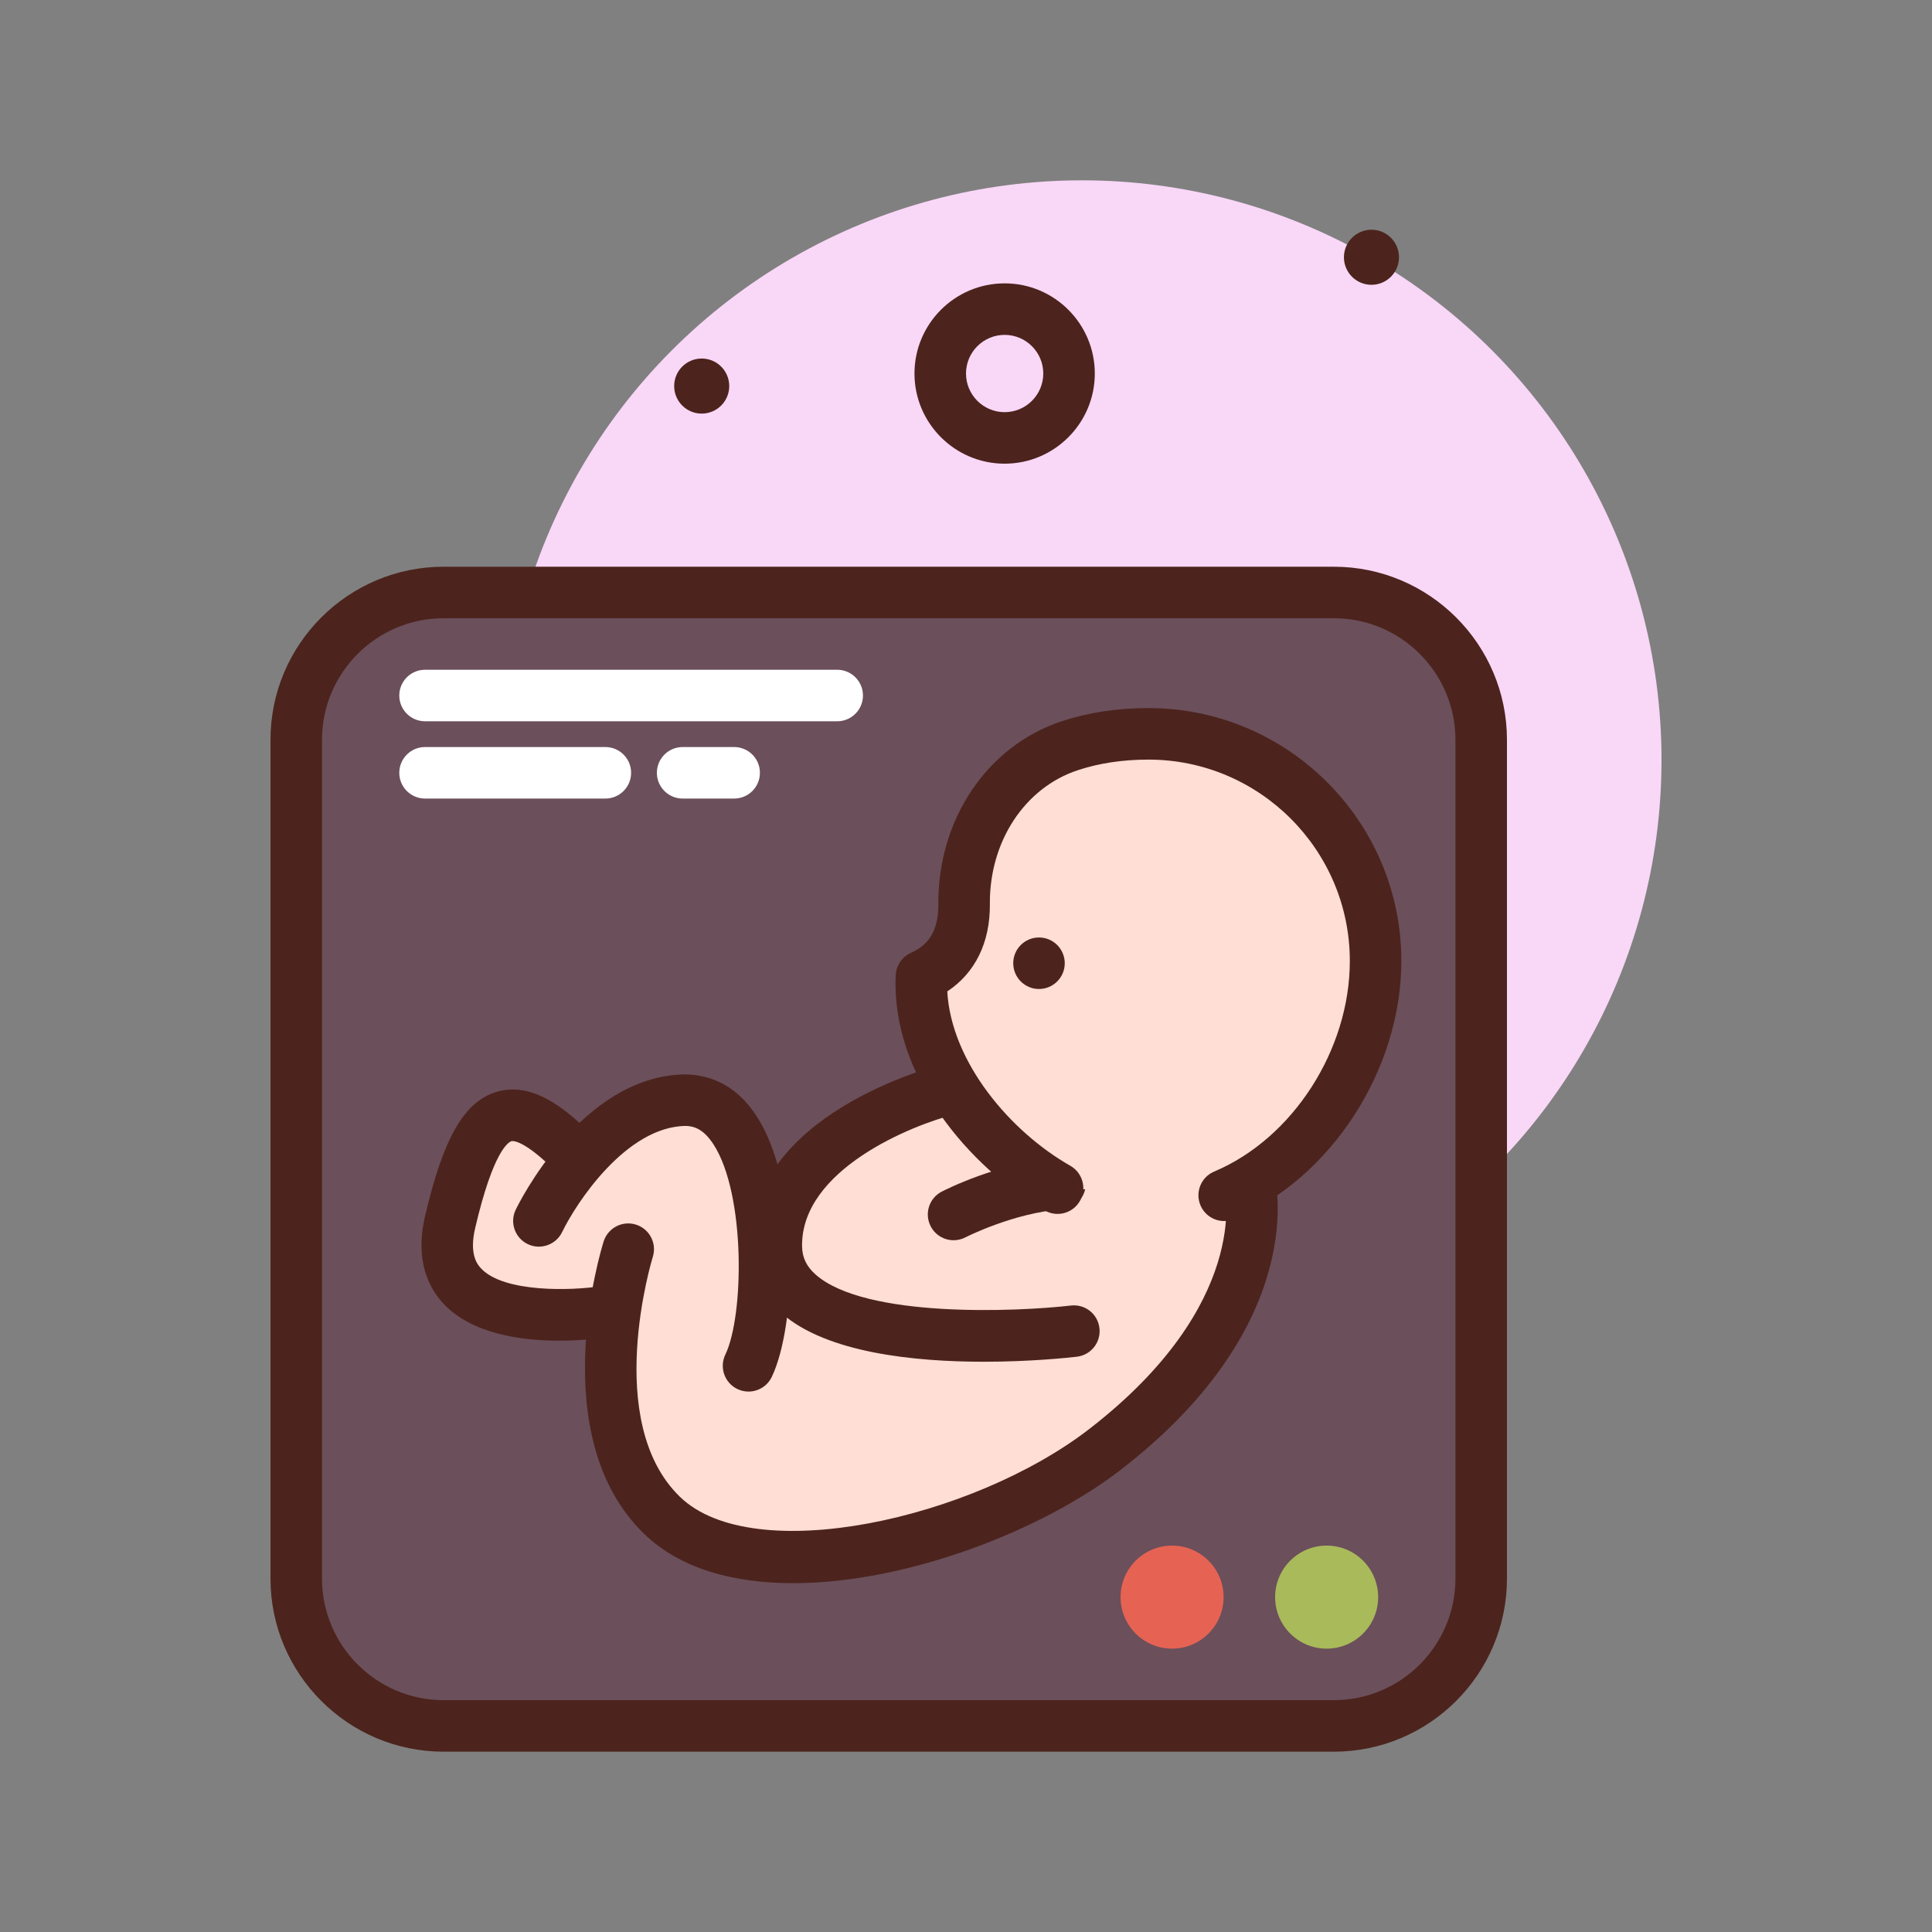 <svg id="baby-scan" enable-background="new 0 0 300 300" height="512" viewBox="0 0 300 300" width="512" xmlns="http://www.w3.org/2000/svg"><rect x="0" y="0" width="300" height="300" fill="#808080" stroke="none"/><g><circle cx="168" cy="118" fill="#f9d7f7" r="90"/><g><path d="m207.117 268h-138.234c-12.638 0-22.883-10.245-22.883-22.883v-130.234c0-12.638 10.245-22.883 22.883-22.883h138.235c12.637 0 22.882 10.245 22.882 22.883v130.235c0 12.637-10.245 22.882-22.883 22.882z" fill="#6b4f5b"/><path d="m207.117 272h-138.234c-14.824 0-26.883-12.059-26.883-26.883v-130.234c0-14.824 12.059-26.883 26.883-26.883h138.234c14.824 0 26.883 12.059 26.883 26.883v130.234c0 14.824-12.059 26.883-26.883 26.883zm-138.234-176c-10.412 0-18.883 8.471-18.883 18.883v130.234c0 10.412 8.471 18.883 18.883 18.883h138.234c10.412 0 18.883-8.471 18.883-18.883v-130.234c0-10.412-8.471-18.883-18.883-18.883z" fill="#4c241d"/></g><path d="m97.55 193.97s-8.77 27.737 5.241 41.32 50.661 3.814 68.843-10.269c27.694-21.45 22.353-41.749 22.353-41.749s-31.328-15.596-45.456-12.139c-14.129 3.457-33.593 15.706-33.593 15.706s1.503-18.337-8.041-14.504-18.432 6.095-18.432 6.095-11.727-13.475-16.112 2.465 4.845 23.944 13.795 23.361 13.534-.207 13.534-.207" fill="#ffded5"/><g fill="#4c241d"><path d="m123.139 245.836c-9.229 0-17.52-2.232-23.131-7.672-15.607-15.133-6.66-44.17-6.271-45.4.666-2.102 2.914-3.271 5.016-2.605 2.105.662 3.275 2.908 2.613 5.014-.08.256-7.842 25.562 4.211 37.248 11.428 11.08 45.525 3.443 63.609-10.561 24.996-19.359 21.104-36.869 20.924-37.605-.514-2.133.777-4.303 2.904-4.838 2.121-.531 4.283.717 4.844 2.84.244.934 5.676 23.121-23.773 45.928-12.257 9.493-33.31 17.649-50.946 17.651z"/><path d="m152.77 211.451c-10.656 0-24.355-1.348-31.367-7.498-3.115-2.732-4.795-6.287-4.857-10.277-.32-20.668 28.596-28.115 29.828-28.422 2.141-.545 4.312.768 4.848 2.914.535 2.143-.77 4.314-2.914 4.848-6.672 1.664-23.947 8.596-23.762 20.535.027 1.74.703 3.135 2.131 4.387 7.719 6.775 31.219 5.754 39.615 4.785 2.227-.25 4.18 1.322 4.432 3.516.254 2.195-1.318 4.178-3.514 4.432-1.394.161-7.218.78-14.44.78z"/><path d="m86.844 208.182c-5.875 0-13.576-1.031-17.992-5.76-2.197-2.354-4.479-6.613-2.861-13.533 2.863-12.262 6.102-17.871 11.18-19.363 5.348-1.568 10.332 2.4 14.08 6.035 1.586 1.537 1.625 4.07.086 5.656-1.537 1.588-4.07 1.623-5.656.086-4.641-4.5-6.201-4.123-6.254-4.102-.447.131-2.818 1.398-5.646 13.508-.984 4.213.449 5.748.92 6.252 3.533 3.789 14.111 3.475 18.674 2.738 2.17-.361 4.234 1.125 4.588 3.307.355 2.18-1.125 4.234-3.307 4.588-.75.123-3.869.588-7.812.588z"/><path d="m116.23 216.082c-.582 0-1.172-.127-1.73-.395-1.992-.957-2.83-3.348-1.873-5.338 2.93-6.096 3.148-24.861-1.795-32.588-1.699-2.66-3.293-2.891-4.379-2.93-9.24.143-16.971 11.953-19.17 16.492-.961 1.984-3.357 2.814-5.338 1.861-1.988-.959-2.824-3.344-1.869-5.332.408-.848 10.168-20.771 26.252-21.021 3.219.049 7.686 1.061 11.242 6.617 6.711 10.488 6.166 32.254 2.268 40.365-.69 1.435-2.119 2.269-3.608 2.269z"/><path d="m148.074 192.584c-1.447 0-2.844-.787-3.555-2.16-1.016-1.959-.254-4.369 1.705-5.387.355-.186 8.811-4.531 18.076-5.24 2.203-.16 4.125 1.48 4.293 3.684s-1.48 4.125-3.684 4.293c-7.598.582-14.93 4.326-15.002 4.365-.587.302-1.214.445-1.833.445z"/></g><g><path d="m190.091 185.604c13.696-5.772 23.508-21.027 23.508-36.382 0-19.48-15.792-35.272-35.272-35.272-4.541 0-8.602.654-12.208 1.843-10.386 3.425-16.505 13.682-16.411 24.618.038 4.416-1.444 8.869-6.613 11.183-.005.007-.009.013-.014.019-.63 13.559 10.162 26.641 21.137 32.881" fill="#ffded5"/><path d="m190.094 189.605c-1.561 0-3.043-.92-3.688-2.449-.859-2.035.096-4.381 2.133-5.238 12.203-5.143 21.061-18.895 21.061-32.697 0-17.242-14.029-31.271-31.273-31.271-3.965 0-7.65.553-10.953 1.643-8.258 2.723-13.75 11.074-13.666 20.783.053 5.965-2.275 10.693-6.617 13.574.635 11.01 9.797 21.775 19.105 27.068 1.92 1.092 2.592 3.533 1.5 5.453-1.09 1.922-3.529 2.596-5.453 1.5-11.664-6.629-23.885-20.895-23.156-36.543.027-.559.168-1.104.418-1.604.193-.385.459-.754.764-1.059.344-.346.748-.623 1.193-.822 1.844-.826 4.291-2.502 4.246-7.498-.113-13.203 7.586-24.637 19.16-28.451 4.111-1.357 8.641-2.045 13.459-2.045 21.656 0 39.273 17.617 39.273 39.271 0 16.879-10.916 33.73-25.955 40.068-.506.216-1.034.317-1.551.317zm-46.998-38.011h.039z" fill="#4c241d"/></g><g fill="#4c241d"><circle cx="161.334" cy="149.57" r="4"/><circle cx="212.96" cy="39.948" r="4.276"/><circle cx="108.96" cy="59.948" r="4.276"/><path d="m156 72c-7.719 0-14-6.281-14-14s6.281-14 14-14 14 6.281 14 14-6.281 14-14 14zm0-20c-3.309 0-6 2.691-6 6s2.691 6 6 6 6-2.691 6-6-2.691-6-6-6z"/></g><circle cx="206" cy="248" fill="#a9ba5a" r="8"/><circle cx="182" cy="248" fill="#e66353" r="8"/><path d="m130 112h-64c-2.209 0-4-1.791-4-4s1.791-4 4-4h64c2.209 0 4 1.791 4 4s-1.791 4-4 4z" fill="#fff"/><path d="m114 124h-8c-2.209 0-4-1.791-4-4s1.791-4 4-4h8c2.209 0 4 1.791 4 4s-1.791 4-4 4z" fill="#fff"/><path d="m94 124h-28c-2.209 0-4-1.791-4-4s1.791-4 4-4h28c2.209 0 4 1.791 4 4s-1.791 4-4 4z" fill="#fff"/></g></svg>
